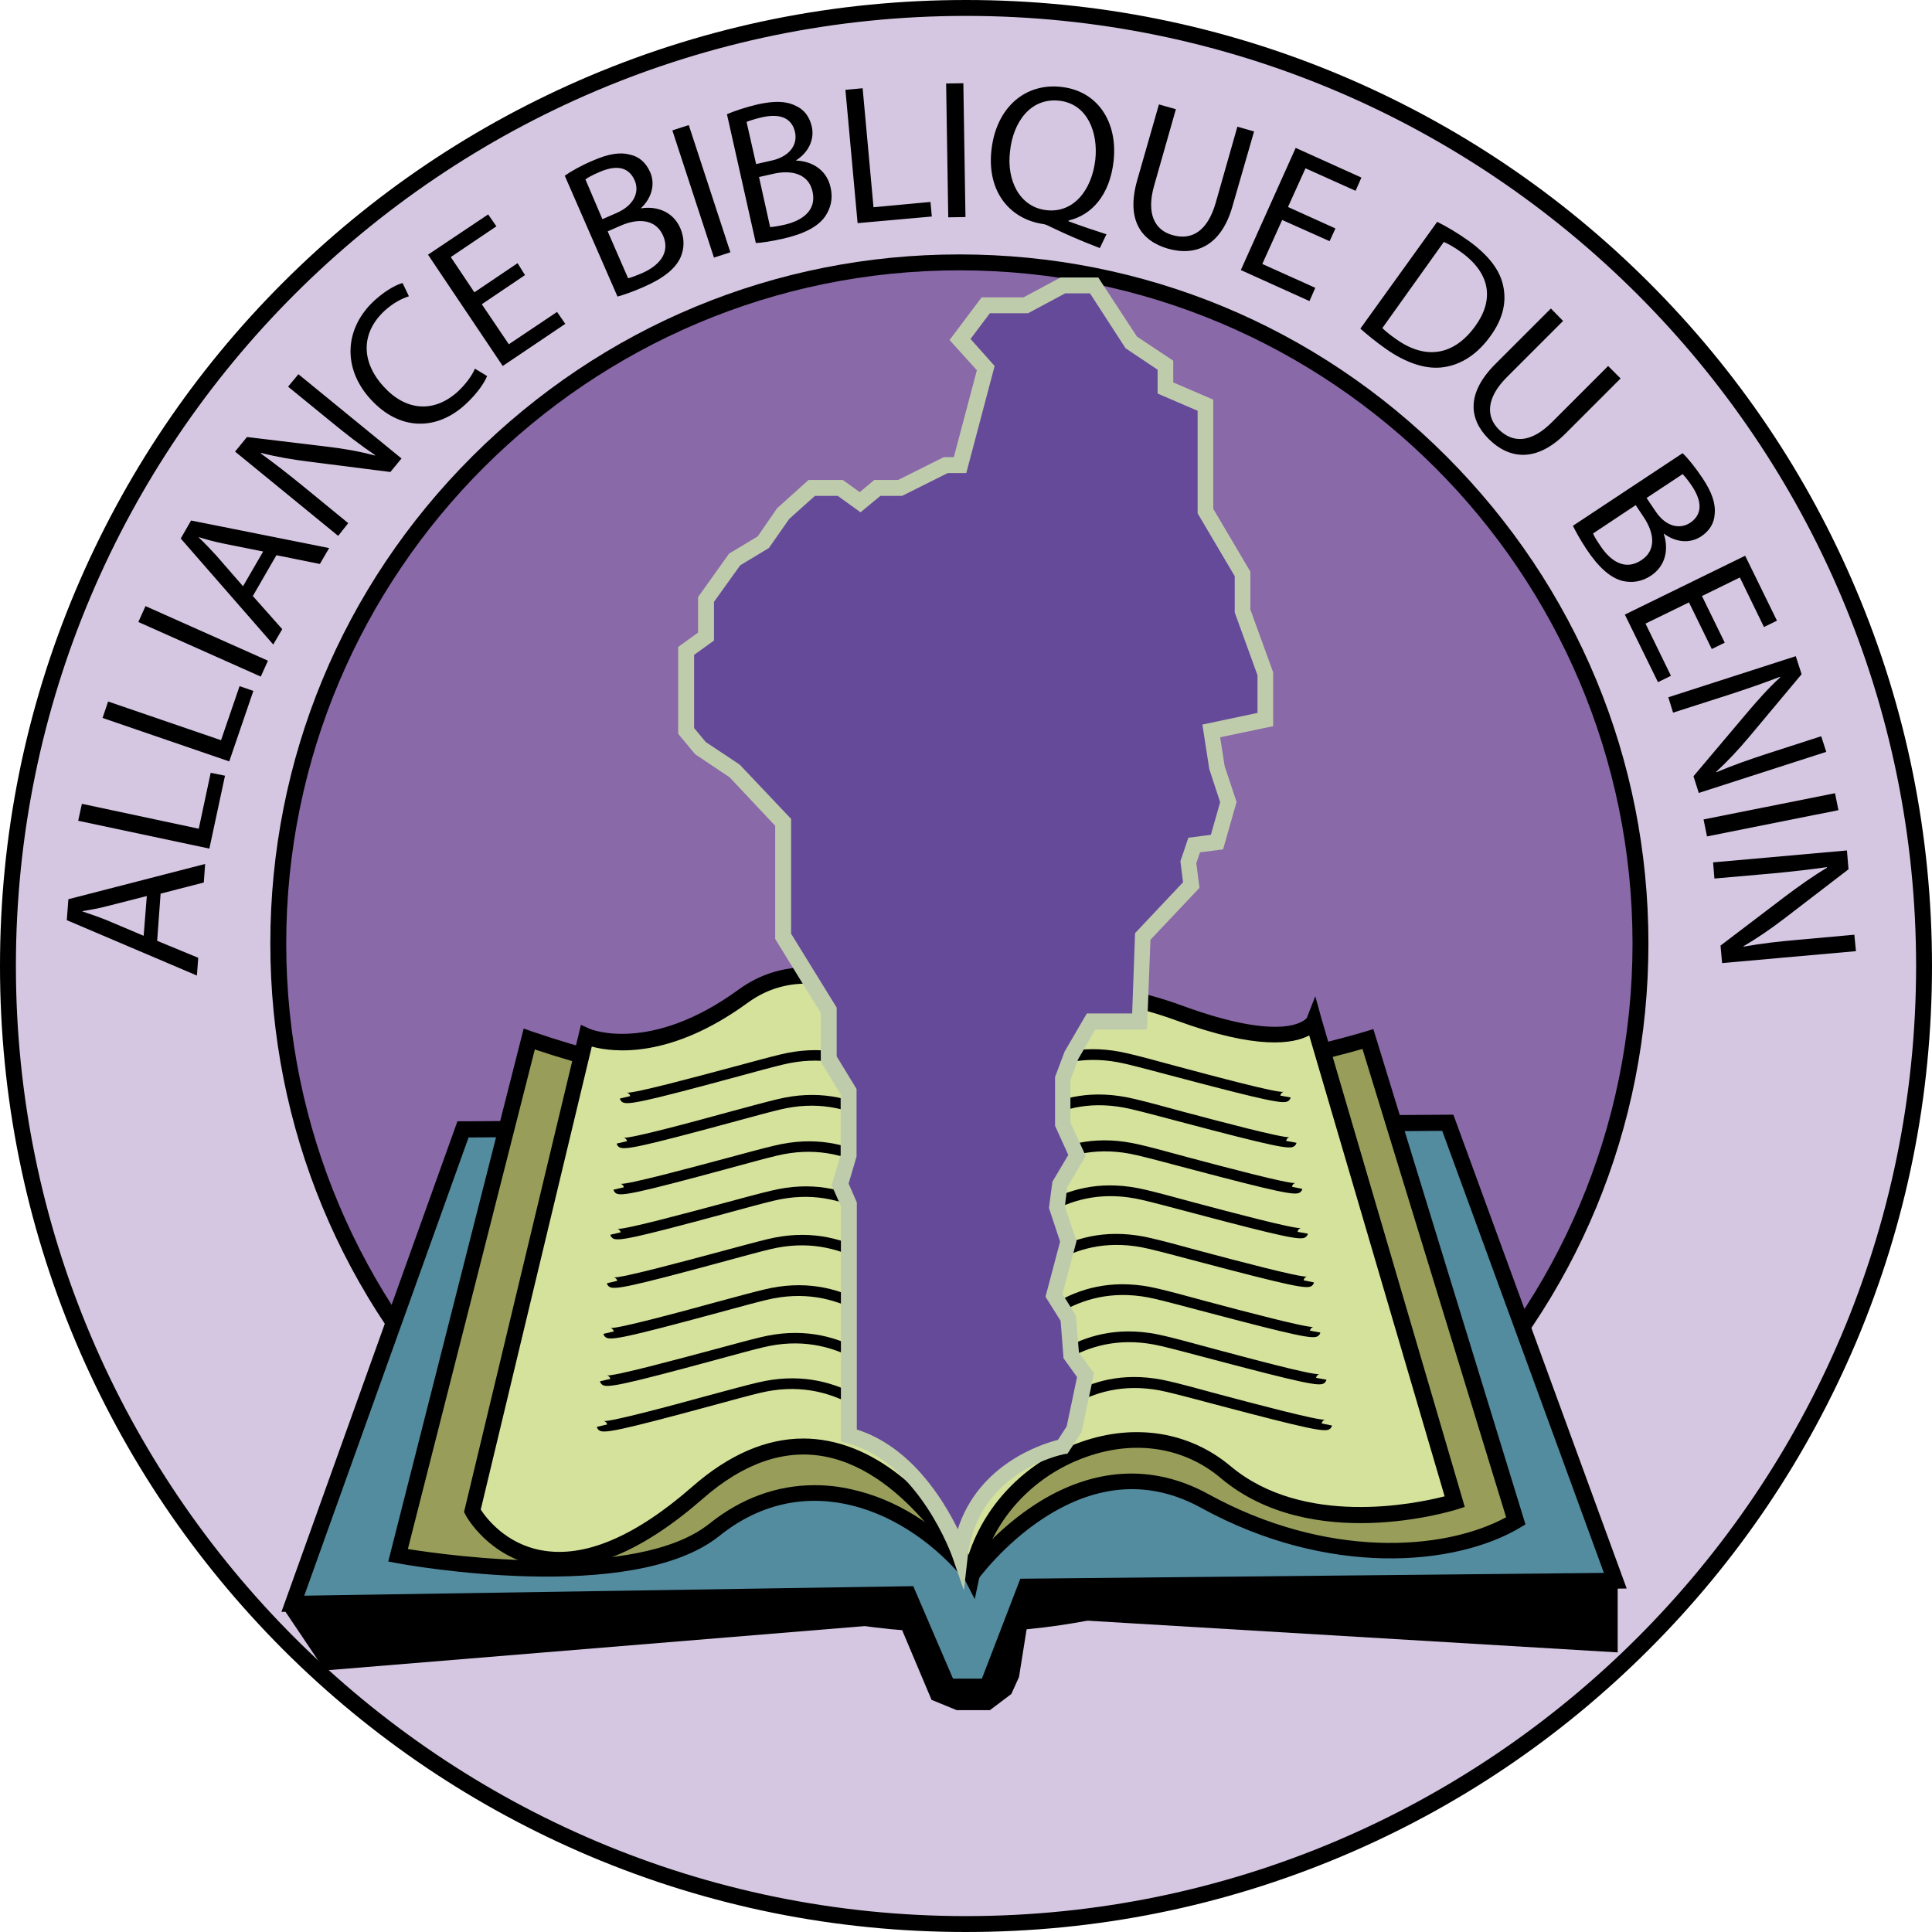 <svg xmlns="http://www.w3.org/2000/svg" viewBox="0 0 729 729"><circle cx="364.5" cy="364.5" r="361.5" fill="#d5c7e2"/><path d="M364.5 729c-49.2 0-96.9-9.6-141.9-28.6-43.4-18.4-82.4-44.6-115.9-78.1-33.4-33.5-59.7-72.5-78.1-115.9C9.6 461.4 0 413.7 0 364.5s9.6-96.9 28.6-141.9c18.4-43.4 44.6-82.4 78.1-115.9S179.2 47 222.6 28.6C267.6 9.6 315.3 0 364.5 0s96.9 9.6 141.9 28.6c43.4 18.4 82.4 44.6 115.9 78.1 33.5 33.5 59.8 72.5 78.1 115.9 19 44.9 28.6 92.7 28.6 141.9s-9.6 96.9-28.6 141.9c-18.4 43.4-44.6 82.4-78.1 115.9-33.5 33.5-72.5 59.8-115.9 78.1-45 19-92.7 28.6-141.9 28.6zm0-723C166.8 6 6 166.8 6 364.5S166.8 723 364.5 723 723 562.2 723 364.5 562.2 6 364.5 6z"/><circle cx="362" cy="356" r="257" fill="#8969a8"/><path d="M362 616c-69.4 0-134.7-27-183.8-76.2S102 425.4 102 356s27-134.7 76.2-183.8S292.6 96 362 96s134.7 27 183.8 76.2S622 286.6 622 356s-27 134.7-76.2 183.8S431.4 616 362 616zm0-514c-140.1 0-254 113.9-254 254s113.9 254 254 254 254-113.9 254-254-113.9-254-254-254z"/><g><path d="M59.3 355l15.5 6.4-.5 6.7-49.1-20.9.6-7.9L77.4 326l-.5 7-16.3 4.2-1.3 17.8zm-3.9-16.9l-14.9 3.8c-3.4.9-6.4 1.4-9.4 1.9v.1c2.9 1 5.9 2 8.9 3.2l14.2 6 1.2-15zM29.5 309.7l1.4-6.4 44.1 9.4 4.5-21.1 5.4 1.1-5.9 27.5-49.5-10.5zM38.7 270.9l2.1-6.2 42.6 14.6 7-20.4 5.2 1.8-9.1 26.6-47.8-16.4zM54.9 228.7l46.2 20.6-2.7 6-46.2-20.6 2.7-6zM95.4 224.9l11.1 12.5-3.4 5.8-34.9-40 3.9-6.8 52.1 10.4-3.5 6-16.4-3.3-8.9 15.4zm3.9-16.8l-15-3c-3.4-.7-6.4-1.5-9.2-2.4l-.1.1c2.2 2.1 4.4 4.4 6.6 6.8l10.1 11.6 7.6-13.1zM127.6 202.2l-38.9-31.8 4.5-5.5 29.9 3.6c6.9.8 12.9 1.9 18.4 3.4v-.2c-5.6-3.8-10.4-7.5-16.5-12.5l-16.3-13.3 3.9-4.7 38.9 31.8-4.2 5.1-29.9-3.8c-6.6-.8-13.1-1.9-18.9-3.4l-.1.2c5.1 3.7 9.9 7.4 16.4 12.7l16.6 13.6-3.8 4.8zM183.8 141.9c-1 2.5-3.7 6.6-8.3 10.8-10.5 9.6-24.5 10.2-35.7-2.1-10.7-11.7-9.9-26.9 1.7-37.4 4.7-4.2 8.5-5.9 10.4-6.4l2.4 5c-2.6.8-5.9 2.5-9 5.3-8.8 8-9.5 18.9-.6 28.7 8.3 9.2 18.9 10.2 28 2 2.9-2.7 5.4-6 6.5-8.7l4.6 2.8zM198.1 103.8l-16.3 11 10.2 15.1 18.2-12.2 3.1 4.5-23.6 15.9-28.2-42 22.7-15.2 3.1 4.5L170.1 97l8.9 13.3 16.3-11 2.8 4.5zM213.1 66.3c2.4-1.7 6.3-3.9 10.6-5.7 6-2.6 10.3-3.3 14.2-2.2 3.2.7 5.8 2.9 7.4 6.5 2 4.5.7 9.7-3.4 13.6l.1.1c4.9-.8 11.7.6 14.7 7.5 1.7 4 1.5 7.7.1 11-2 4.4-6.6 8-14.2 11.3-4.1 1.8-7.4 2.9-9.6 3.5l-19.9-45.6zm14.2 16.4l5.5-2.4c6.3-2.8 8.6-7.7 6.7-12.2-2.4-5.5-7.4-5.8-13.5-3.1-2.8 1.2-4.3 2.1-5.1 2.7l6.4 15zM237 105c1.3-.3 3-1 5.2-1.9 6.2-2.7 10.9-7.5 8-14.2-2.8-6.3-9.4-6.6-15.9-3.8l-5 2.2L237 105zM259.9 47.2l15.7 48-6.2 2-15.7-48 6.2-2zM274.3 43.1c2.7-1.2 7-2.6 11.5-3.7 6.4-1.4 10.8-1.3 14.4.5 3 1.3 5.2 3.9 6.1 7.8 1.1 4.8-1.1 9.7-5.9 12.8v.1c5 .1 11.4 2.8 13 10.1 1 4.3 0 7.9-2 10.9-2.7 3.9-8 6.7-16.1 8.5-4.4 1-7.9 1.5-10.1 1.6l-10.9-48.6zm11 18.8l5.8-1.3c6.8-1.5 9.9-5.9 8.9-10.7-1.3-5.8-6.2-7.1-12.7-5.6-2.9.7-4.6 1.3-5.6 1.7l3.6 15.9zm5.3 23.8c1.3-.1 3.2-.4 5.4-.9 6.6-1.5 12.2-5.3 10.6-12.5-1.5-6.8-8-8.3-14.9-6.7l-5.3 1.2 4.2 18.9zM319 33.9l6.5-.6 4.1 44.9 21.5-2 .5 5.5-28 2.5-4.6-50.3zM363.5 31.4l.8 50.5-6.5.1-.8-50.5 6.5-.1zM415 93.6c-6.6-2.5-13-5.3-18.6-8-1-.5-2-1-3-1.1-11.9-1.8-21.1-11.7-19.3-27.9 1.8-16.1 12.8-25.4 26.4-23.8 13.6 1.5 21.3 13.1 19.7 27.9-1.4 12.9-8.3 20.5-17 22.5v.3c4.9 1.8 10.2 3.6 14.3 4.9l-2.5 5.2zm-1.7-33.4c1.1-10.1-2.9-21-13.6-22.2-11-1.2-17.5 8.3-18.6 19.2-1.3 10.7 3.5 20.9 13.7 22.1 10.3 1.2 17.2-7.6 18.5-19.1zM443.7 41.2L435.5 70c-3.1 10.9.4 16.9 6.9 18.7 7.2 2.1 13.2-1.4 16.3-12.1l8.2-28.8 6.3 1.8L465 78c-4.3 14.9-13.9 18.8-24.4 15.8-9.9-2.9-15.8-10.7-11.5-25.8l8.2-28.6 6.4 1.8zM501.7 91l-17.9-8-7.5 16.6 20 9-2.2 5-25.9-11.7 20.7-46.1L513.7 67l-2.2 5-18.9-8.5-6.6 14.6 17.9 8.1-2.2 4.8zM542.3 83.7c3.6 1.8 7.7 4.2 11.9 7.2 7.6 5.5 11.8 11.1 13 17 1.3 6 0 12.3-4.8 18.9-4.8 6.7-10.8 10.7-17.4 11.7-6.6 1.1-14.4-1.4-22.4-7.1-3.8-2.7-6.8-5.2-9.3-7.4l29-40.3zm-20.7 40.1c1.2 1.2 3.1 2.7 5.1 4.1 11.3 8.1 22 6.2 30-4.9 7-9.7 5.9-19.7-5.3-27.8-2.7-2-5-3.2-6.6-3.9l-23.2 32.5zM589.8 121.1l-21.2 21.2c-8 8-7.8 15-3.1 19.7 5.3 5.3 12.2 5.2 20.1-2.7l21.2-21.2 4.7 4.7-20.8 20.8c-11 11-21.3 9.7-29 2-7.3-7.3-8.6-17 2.4-28.1l21.1-21.1 4.6 4.7zM634.9 171c2.1 2 4.9 5.5 7.5 9.4 3.6 5.4 5 9.6 4.6 13.6-.2 3.3-1.8 6.2-5.1 8.4-4.1 2.7-9.4 2.4-14-1l-.1.1c1.6 4.7 1.4 11.5-4.8 15.7-3.6 2.4-7.3 2.8-10.8 2-4.6-1.2-9-5.1-13.6-12-2.5-3.8-4.1-6.8-5.1-8.8l41.4-27.4zm-33.8 30.3c.5 1.2 1.5 2.8 2.8 4.7 3.7 5.6 9.2 9.5 15.4 5.4 5.8-3.8 4.9-10.3.9-16.3l-3-4.5-16.1 10.7zm20.2-13.4l3.3 4.9c3.8 5.8 9 7.1 13.1 4.5 4.9-3.3 4.4-8.3.8-13.8-1.7-2.5-2.8-3.8-3.6-4.6l-13.6 9zM645.9 244.9l-8.6-17.6-16.4 8 9.6 19.7-4.9 2.4-12.5-25.5 45.4-22.2 12 24.5-4.9 2.4-9.1-18.7-14.3 7 8.6 17.6-4.9 2.4zM629.5 263.1l48.1-15.5 2.2 6.8-19.4 23.2c-4.5 5.4-8.7 9.8-12.9 13.7l.1.1c6.2-2.6 12.1-4.7 19.5-7.1l20.1-6.5 1.9 5.9-48.1 15.5-2-6.3 19.5-23.1c4.3-5.1 8.7-10.1 13.2-14.2l-.1-.2c-6 2.3-11.7 4.3-19.7 6.9l-20.6 6.6-1.8-5.8zM693.7 305.7l-49.6 9.9-1.3-6.4 49.6-9.9 1.3 6.4zM646.4 325.4l50.5-4.5.6 7.1-24.1 18.5c-5.6 4.3-10.7 7.7-15.6 10.6l.1.1c6.7-1.2 12.8-1.9 20.7-2.6l21.1-1.9.6 6.2-50.5 4.5-.6-6.6 24.2-18.4c5.3-4 10.8-7.9 16-11l-.1-.2c-6.3.9-12.4 1.6-20.8 2.4l-21.6 1.9-.5-6.1z"/></g><g><g><path d="M107.6 608l15 22.3 216.7-17.8 12.2 28.9 9.5 3.9h12.5l8.1-6.1 2.9-6.4 3.6-22.6 222.3 13.3v-29.1l-222.3 2.5L107.6 608z"/><path d="M146.7 586.7c112 37.3 123.6-57 187.3 3.3 3 2.9 6.4 10 7.9 15.7.3 1.2 1.7 1.6 2.2.5 7.2-15.8 30.2-65.8 105.9-23.1 0 0 33.7 16.3 84-8-51.7 25-80.9-82-121.3-123L227 453.7l-80.3 133z" fill="#b2ba67"/><path d="M343.2 609.8h-.4c-1.8-.2-3.4-1.5-3.8-3.4-1.4-5.4-4.7-11.9-7.1-14.3-30.4-28.8-48-20.8-72.4-9.6-25.3 11.6-56.8 26-113.8 7l-3.6-1.2 83.1-137.6 188.6-1.6.9.9c13.7 13.9 26.2 35.4 38.3 56.2 24.4 42 47.5 81.6 79.5 66.2l2.6 5.4h-.1c-51 24.6-85.1 8.7-86.6 8l-.2-.1c-26.8-15.1-49.5-19.9-67.4-14.1-21.2 6.9-30.4 27.1-34.3 35.8-.3 1.5-1.8 2.4-3.3 2.4zm1.6-4.9zm-51.9-38.7c12.6 0 26.1 5.5 43.1 21.6 2.8 2.7 5.5 7.9 7.3 12.8 5.1-10.6 15.4-28 35.9-34.6 19.5-6.3 43.7-1.5 72.1 14.5 1.4.6 24.3 10.5 59.3.5-24.5-6.1-43.8-39.3-62.6-71.7-11.7-20-23.7-40.7-36.6-54.1l-182.7 1.6L151.2 585c52.5 16.5 82 3 105.8-7.9 12.5-5.7 23.8-10.9 35.9-10.9z"/></g><path d="M174.6 426.2l-64.2 179 232.1-3.6 15.1 34.8h14.9l14.5-37.7 222.4-2.2-63.2-172.8-371.6 2.5z" fill="#538b9f"/><path d="M374.6 639.4h-18.9l-15.1-34.8-234.4 3.6 66.4-185.1h2.1l373.7-2.5 65.4 178.8-224.6 2.2-14.6 37.8zm-15-6h10.9l14.5-37.7 220.2-2.2-61-166.8-367.4 2.5-62 172.9 229.8-3.6 15 34.9z"/><path d="M516.1 392.1s-165.7 51.7-316.4 0l-49.5 194.8s87.2 16.1 119.4-9.7 72.1-12.9 96.8 17.2c0 0 39.2-54.9 88.2-28s95.8 20.4 117.3 7.5l-55.8-181.8z" fill="#989e5a"/><path d="M366.6 599.3l-2.5-3c-21.7-26.4-59.9-43-92.6-16.8-32.9 26.4-118.2 11-121.8 10.3l-3.2-.6 51.1-201.1 3.1 1.1c77.3 26.5 158.6 25.1 213.3 19.3 59.3-6.3 100.8-19.2 101.3-19.3l2.9-.9 57.4 186.9-2 1.2c-24.6 14.7-72.7 18.7-120.3-7.4-19.2-10.6-39.2-9.3-59.3 3.7-15.3 9.9-25 23.3-25.1 23.4l-2.3 3.2zm-59.2-38.9c4.6 0 9.3.5 14 1.6 16.4 3.6 32.2 13.4 44.8 27.7 3.9-4.7 12.3-14.1 24.2-21.9 21.8-14.2 44.5-15.6 65.6-4 44.2 24.3 88.6 21.6 112.3 8.7l-54.2-176.7c-10.5 3-48.5 13.2-99.4 18.7-54.6 5.9-135.5 7.3-212.9-18.5l-47.9 188.5c15.8 2.5 86.4 12.3 113.8-9.6 12-9.6 25.5-14.5 39.7-14.5z"/><path d="M366.5 594.4s-43-83.9-103.3-31.2-85 6.9-85 6.9l43-179.1s23.7 10.8 59.2-15.1 79.6 20.4 79.6 20.4 21.4-37.3 85-14c44 16.1 50.6 3.2 50.6 3.2l53.2 181.2s-53.2 16.8-86.5-11.2-87.2-4.1-95.8 38.9z" fill="#d5e29c"/><path d="M367.8 603.4l-3.9-7.6c-.2-.4-20.9-40.1-52.6-46.2-15.2-2.9-30.7 2.4-46.1 15.9-23 20.1-43.9 28.7-61.9 25.4-18.9-3.4-27.4-18.7-27.7-19.4l-.5-1 44.1-183.8 3.3 1.5c.2.1 22.7 9.6 56.2-14.8 15.5-11.3 35-11.2 56.3.3 11.5 6.2 20.5 14 24.7 18 2.8-3.5 8.5-9.4 17.8-13.8 12.7-6.1 34.8-10.8 68.7 1.6 38.2 14 46.3 5.4 46.9 4.6l3.2-8.2 2.4 8.7 54 184-2.8.9c-2.2.7-55.2 17-89.3-11.8-13.8-11.6-32.2-14.5-50.6-8-20.8 7.3-36.2 24.6-40.4 45.2l-1.8 8.5zm-64.7-60.6c3.1 0 6.2.3 9.3.9 26.7 5.1 45.5 30.7 53.1 42.9 6.4-19.5 22.1-35.4 42.4-42.5 20.4-7.2 41-3.8 56.4 9.1 27.4 23 69.6 14.3 80.8 11.4L494 390.7c-6 3.2-19.7 5.5-50-5.6-60.5-22.2-81.2 12.3-81.4 12.7l-2 3.5-2.8-2.9c-.4-.4-42.7-44.1-75.7-20-29.2 21.3-50.8 18.7-58.8 16.5l-41.9 174.7c2 3.1 9.4 13 23.1 15.4 16.1 2.9 35.2-5.2 56.8-24.1 13.7-12 27.8-18.1 41.8-18.1zm189.8-158.7z"/><g><path d="M354.6 426.5c-1.1-1-2.3-2.3-3.8-3.7-9.6-9.8-27.4-27.9-55.4-21.1-3.8.9-10.4 2.7-18.1 4.8-34.7 9.4-40.5 10.5-42.4 9.4-.5-.3-.9-.8-1-1.4l3.9-.9c-.2-.9-1-1.3-1.3-1.3 2.8.3 25.9-5.9 39.7-9.6 7.8-2.1 14.4-3.9 18.2-4.8 30.2-7.4 49.1 11.9 59.2 22.2l3.6 3.6-2.6 2.8z"/><path d="M353.4 443.5c-1.1-1-2.3-2.3-3.8-3.7-9.6-9.8-27.4-27.9-55.4-21.1-3.8.9-10.4 2.7-18.1 4.8-34.7 9.4-40.5 10.5-42.4 9.4-.5-.3-.9-.8-1-1.4l3.9-.9c-.2-.9-1-1.3-1.3-1.3 2.9.3 25.9-5.9 39.7-9.7 7.8-2.1 14.4-3.9 18.2-4.8 30.2-7.4 49.1 11.9 59.2 22.2l3.6 3.6-2.6 2.9z"/><path d="M352.2 460.9c-1.1-1-2.3-2.3-3.8-3.7-9.6-9.8-27.4-27.9-55.4-21.1-3.8.9-10.4 2.7-18.1 4.8-34.7 9.4-40.5 10.5-42.4 9.4-.5-.3-.9-.8-1-1.4l3.9-.9c-.2-.9-1-1.3-1.3-1.3 2.8.3 25.9-5.9 39.7-9.6 7.8-2.1 14.4-3.9 18.3-4.8 30.2-7.4 49.1 11.9 59.2 22.2l3.6 3.6-2.7 2.8z"/><path d="M351 477.9c-1.1-1-2.3-2.3-3.8-3.7-9.6-9.8-27.4-27.9-55.4-21.1-3.8.9-10.4 2.7-18.1 4.8-34.7 9.4-40.5 10.5-42.4 9.4-.5-.3-.9-.8-1-1.4l3.9-.9c-.2-.9-1-1.3-1.3-1.3 2.9.3 25.9-5.9 39.7-9.6 7.8-2.1 14.4-3.9 18.3-4.8 30.2-7.4 49.1 11.9 59.2 22.2l3.6 3.6-2.7 2.8z"/><path d="M349.7 496.2c-1.1-1-2.3-2.3-3.8-3.7-9.6-9.8-27.4-27.9-55.4-21.1-3.8.9-10.4 2.7-18.1 4.8-34.7 9.4-40.5 10.5-42.4 9.4-.5-.3-.9-.8-1-1.4l3.9-.9c-.2-.9-1-1.3-1.3-1.3 2.8.3 25.9-5.9 39.7-9.6 7.8-2.1 14.4-3.9 18.2-4.8 30.2-7.4 49.1 11.9 59.2 22.2l3.6 3.6-2.6 2.8z"/><path d="M348.4 515.3c-1.1-1-2.3-2.3-3.8-3.7-9.6-9.8-27.4-27.9-55.4-21.1-3.8.9-10.4 2.7-18.1 4.8-34.7 9.4-40.5 10.5-42.4 9.4-.5-.3-.9-.8-1-1.4l3.9-.9c-.2-.9-1-1.3-1.3-1.3 2.8.3 25.9-5.9 39.7-9.7 7.8-2.1 14.4-3.9 18.2-4.8 30.2-7.4 49.1 11.9 59.2 22.2l3.6 3.6-2.6 2.9z"/><path d="M347.1 533.2c-1.1-1-2.3-2.3-3.8-3.7-9.6-9.8-27.4-27.9-55.4-21.1-3.8.9-10.4 2.7-18.1 4.8-34.7 9.4-40.5 10.5-42.4 9.4-.5-.3-.9-.8-1-1.4l3.9-.9c-.2-.9-1-1.3-1.3-1.3 2.8.3 25.9-5.9 39.7-9.6 7.8-2.1 14.4-3.9 18.2-4.8 30.2-7.4 49.1 11.9 59.2 22.2l3.6 3.6-2.6 2.8z"/><path d="M345.9 550.4c-1.1-1-2.3-2.3-3.8-3.7-9.6-9.8-27.4-27.9-55.4-21.1-3.8.9-10.4 2.7-18.1 4.8-34.7 9.4-40.5 10.5-42.4 9.4-.5-.3-.9-.8-1-1.4l3.9-.9c-.2-.9-1-1.3-1.3-1.3 2.8.3 25.9-5.9 39.7-9.7 7.8-2.1 14.4-3.9 18.3-4.8 30.2-7.3 49.1 11.9 59.2 22.2l3.6 3.6-2.7 2.9zM367 426.2l-2.8-2.9c1-.9 2.1-2.2 3.4-3.6 9.6-10.3 27.4-29.5 58-22.2 3.9.9 10.7 2.7 18.7 4.9 13.9 3.7 37.3 10 40.1 9.6-.3 0-1.1.4-1.3 1.4l3.9.7c-.1.6-.5 1.1-1 1.4-1.8 1.1-7.3.1-42.8-9.3-7.9-2.1-14.7-3.9-18.6-4.8-28.4-6.7-45.2 11.3-54.2 21.1-1.2 1.5-2.4 2.7-3.4 3.7z"/><path d="M369.2 443.3l-2.8-2.9c1-.9 2.1-2.2 3.4-3.6 9.6-10.3 27.3-29.5 58-22.2 3.9.9 10.7 2.7 18.7 4.9 13.9 3.7 37.3 9.9 40.1 9.6-.3 0-1.1.4-1.3 1.4l3.9.7c-.1.6-.5 1.1-1 1.4-1.8 1.1-7.3.1-42.8-9.3-7.9-2.1-14.7-3.9-18.6-4.8-28.4-6.7-45.2 11.3-54.2 21.1-1.2 1.5-2.4 2.7-3.4 3.7z"/><path d="M371.4 460.6l-2.8-2.9c1-.9 2.1-2.2 3.4-3.6 9.6-10.3 27.3-29.5 58-22.2 3.9.9 10.7 2.7 18.7 4.9 13.9 3.7 37.3 9.9 40.1 9.6-.3 0-1.1.4-1.3 1.4l3.9.8c-.1.6-.5 1.1-1 1.4-1.8 1.1-7.3.1-42.8-9.3-7.9-2.1-14.7-3.9-18.6-4.8-28.4-6.7-45.2 11.3-54.2 21.1-1.2 1.4-2.4 2.6-3.4 3.6z"/><path d="M373.5 477.6l-2.8-2.9c1-.9 2.1-2.2 3.4-3.6 9.6-10.3 27.3-29.5 58-22.2 3.9.9 10.7 2.7 18.7 4.9 13.9 3.7 37.3 9.9 40.1 9.6-.3 0-1.1.4-1.3 1.4l3.9.7c-.1.6-.5 1.1-1 1.4-1.8 1.1-7.4.1-42.8-9.3-7.9-2.1-14.7-3.9-18.6-4.8-28.4-6.7-45.2 11.3-54.2 21.1-1.2 1.5-2.4 2.7-3.4 3.7z"/><path d="M375.8 495.9L373 493c1-.9 2.1-2.2 3.4-3.6 9.6-10.3 27.3-29.5 58-22.2 3.9.9 10.7 2.7 18.7 4.9 13.9 3.7 37.3 9.9 40.1 9.6-.3 0-1.1.4-1.3 1.4l3.9.8c-.1.6-.5 1.1-1 1.4-1.8 1.1-7.3.1-42.8-9.3-7.9-2.1-14.7-3.9-18.6-4.8-28.4-6.7-45.2 11.3-54.2 21.1-1.2 1.4-2.4 2.6-3.4 3.6z"/><path d="M378.2 514.9l-2.8-2.9c1-.9 2.1-2.2 3.4-3.6 9.6-10.3 27.3-29.5 58-22.2 3.9.9 10.7 2.7 18.7 4.9 13.9 3.7 37.3 9.9 40.1 9.6-.3 0-1.1.4-1.3 1.4l3.9.7c-.1.6-.5 1.1-1 1.4-1.8 1.1-7.3.1-42.8-9.3-7.9-2.1-14.7-3.9-18.6-4.8-28.4-6.7-45.2 11.3-54.2 21.1-1.2 1.5-2.4 2.7-3.4 3.7z"/><path d="M380.5 532.7l-2.8-2.9c1-.9 2.1-2.2 3.4-3.6 9.6-10.3 27.3-29.5 58-22.2 3.9.9 10.7 2.7 18.7 4.9 13.9 3.7 37.2 10 40.1 9.6-.3 0-1.1.4-1.3 1.4l3.9.7c-.1.6-.5 1.1-1 1.4-1.8 1.1-7.3.1-42.8-9.3-7.9-2.1-14.7-3.9-18.6-4.8-28.4-6.7-45.2 11.3-54.2 21.1-1.2 1.5-2.4 2.7-3.4 3.7z"/><path d="M382.6 549.9l-2.8-2.9c1-.9 2.1-2.2 3.4-3.6 9.6-10.3 27.3-29.5 58-22.2 3.9.9 10.7 2.7 18.7 4.9 13.9 3.7 37.3 9.9 40.1 9.6-.3 0-1.1.4-1.3 1.4l3.9.8c-.1.6-.5 1.1-1 1.4-1.8 1.1-7.3.1-42.8-9.3-7.9-2.1-14.7-3.9-18.6-4.8-28.4-6.7-45.2 11.3-54.2 21.1-1.2 1.4-2.4 2.6-3.4 3.6z"/></g><g><path d="M295.5 353.4v-43L277.2 291l-12.9-8.6-5.4-6.5v-30.2l7.5-5.4v-14l10.8-15.1 10.8-6.5 7.5-10.8 10.8-9.7H317l7.5 5.4 6.5-5.4h8.6l17.2-8.6h5.4l9.7-36.6-9.7-10.8 9.7-12.9H387l14-7.5h11.8l14 21.5 12.9 8.6v8.6l15.1 6.5v40l14 23.7v14l8.6 23.7v17.2l-20.4 4.3 2.2 14 4.3 12.9-4.3 15.1-8.6 1.1-2.2 6.5 1.1 8.6-18.3 19.4-1.2 32.1h-18.3l-7.5 12.9-3.2 8.6v17.2l5.4 11.8-6.5 10.9-1.1 8.6 4.3 12.9-5.4 20.4 5.4 8.6 1.1 14 5.4 7.5-4.3 20.4-4.3 6.6s-34.4 6.5-38.7 40.9c0 0-12.9-37.7-42-45.2v-87.2L317 447l3.2-10.8V412l-7.5-12.3v-18.4l-17.2-27.9z" fill="#654a99"/><path d="M363.7 600.1l-4.2-12.2c-.1-.4-12.7-36.3-39.9-43.3l-2.3-.6v-88.9l-3.5-7.9 3.4-11.4v-22.9l-7.5-12.3v-18.4l-17.2-27.9v-42.7l-17.2-18.3-13-8.7-6.4-7.7v-32.8l7.5-5.4v-13.4l11.7-16.4 10.8-6.5 7.3-10.6 11.9-10.7H318l6.4 4.6 5.5-4.6h9l17.2-8.6h3.8l8.7-32.8-10.3-11.4 12.1-16.1h15.8l14-7.5h14.2L429 127l13.7 9.1v8.2l15.1 6.5V192l14 23.7V230l8.6 23.7V274l-20 4.2 1.7 10.9 4.5 13.5-5.1 17.9-8.7 1.1-1.4 4.1 1.2 9.3-18.5 19.6-1.3 33.9h-19.5l-6.5 11.2-2.9 7.9v16l5.8 12.6-7 11.7-.9 7.3 4.4 13.1-5.3 20 5.1 8.1 1.1 13.9 5.7 7.9-4.7 22.2-5.3 8.1-1.3.2c-1.3.3-32.3 6.6-36.3 38.3l-1.5 13.1zm-40.4-60.7c20.2 6.4 32.4 26 38.1 37.6 7.9-24.7 31.9-32.2 37.8-33.7l3.3-5.1 3.9-18.6-5.1-7.1-1.1-14.1-5.7-9.1 5.5-20.8-4.2-12.7 1.3-9.9 6-10.1-5-11v-18.4l3.6-9.6 8.4-14.4h17.1l1.1-30.3 18.1-19.2-1-7.9 3-8.9 8.5-1.1 3.5-12.3-4.1-12.5-2.6-16.8 20.8-4.4v-14.2l-8.6-23.7v-13.7l-14-23.7V155l-15.1-6.5v-9l-12.1-8.1-13.4-20.7h-9.4l-14 7.5h-14.4l-7.3 9.7 9.1 10.2-10.7 40.4h-7l-17.2 8.6h-8.2l-7.5 6.2-8.6-6.2h-8.6l-9.7 8.7-7.7 11-10.8 6.5-9.9 13.8v14.6l-7.5 5.4v27.6l4.4 5.3 12.8 8.5 19.4 20.5v43.3l17.2 27.9v18.4l7.5 12.3v25.5l-3 10.2 3.1 7.1v85.7z" fill="#bfccac"/></g></g></svg>
